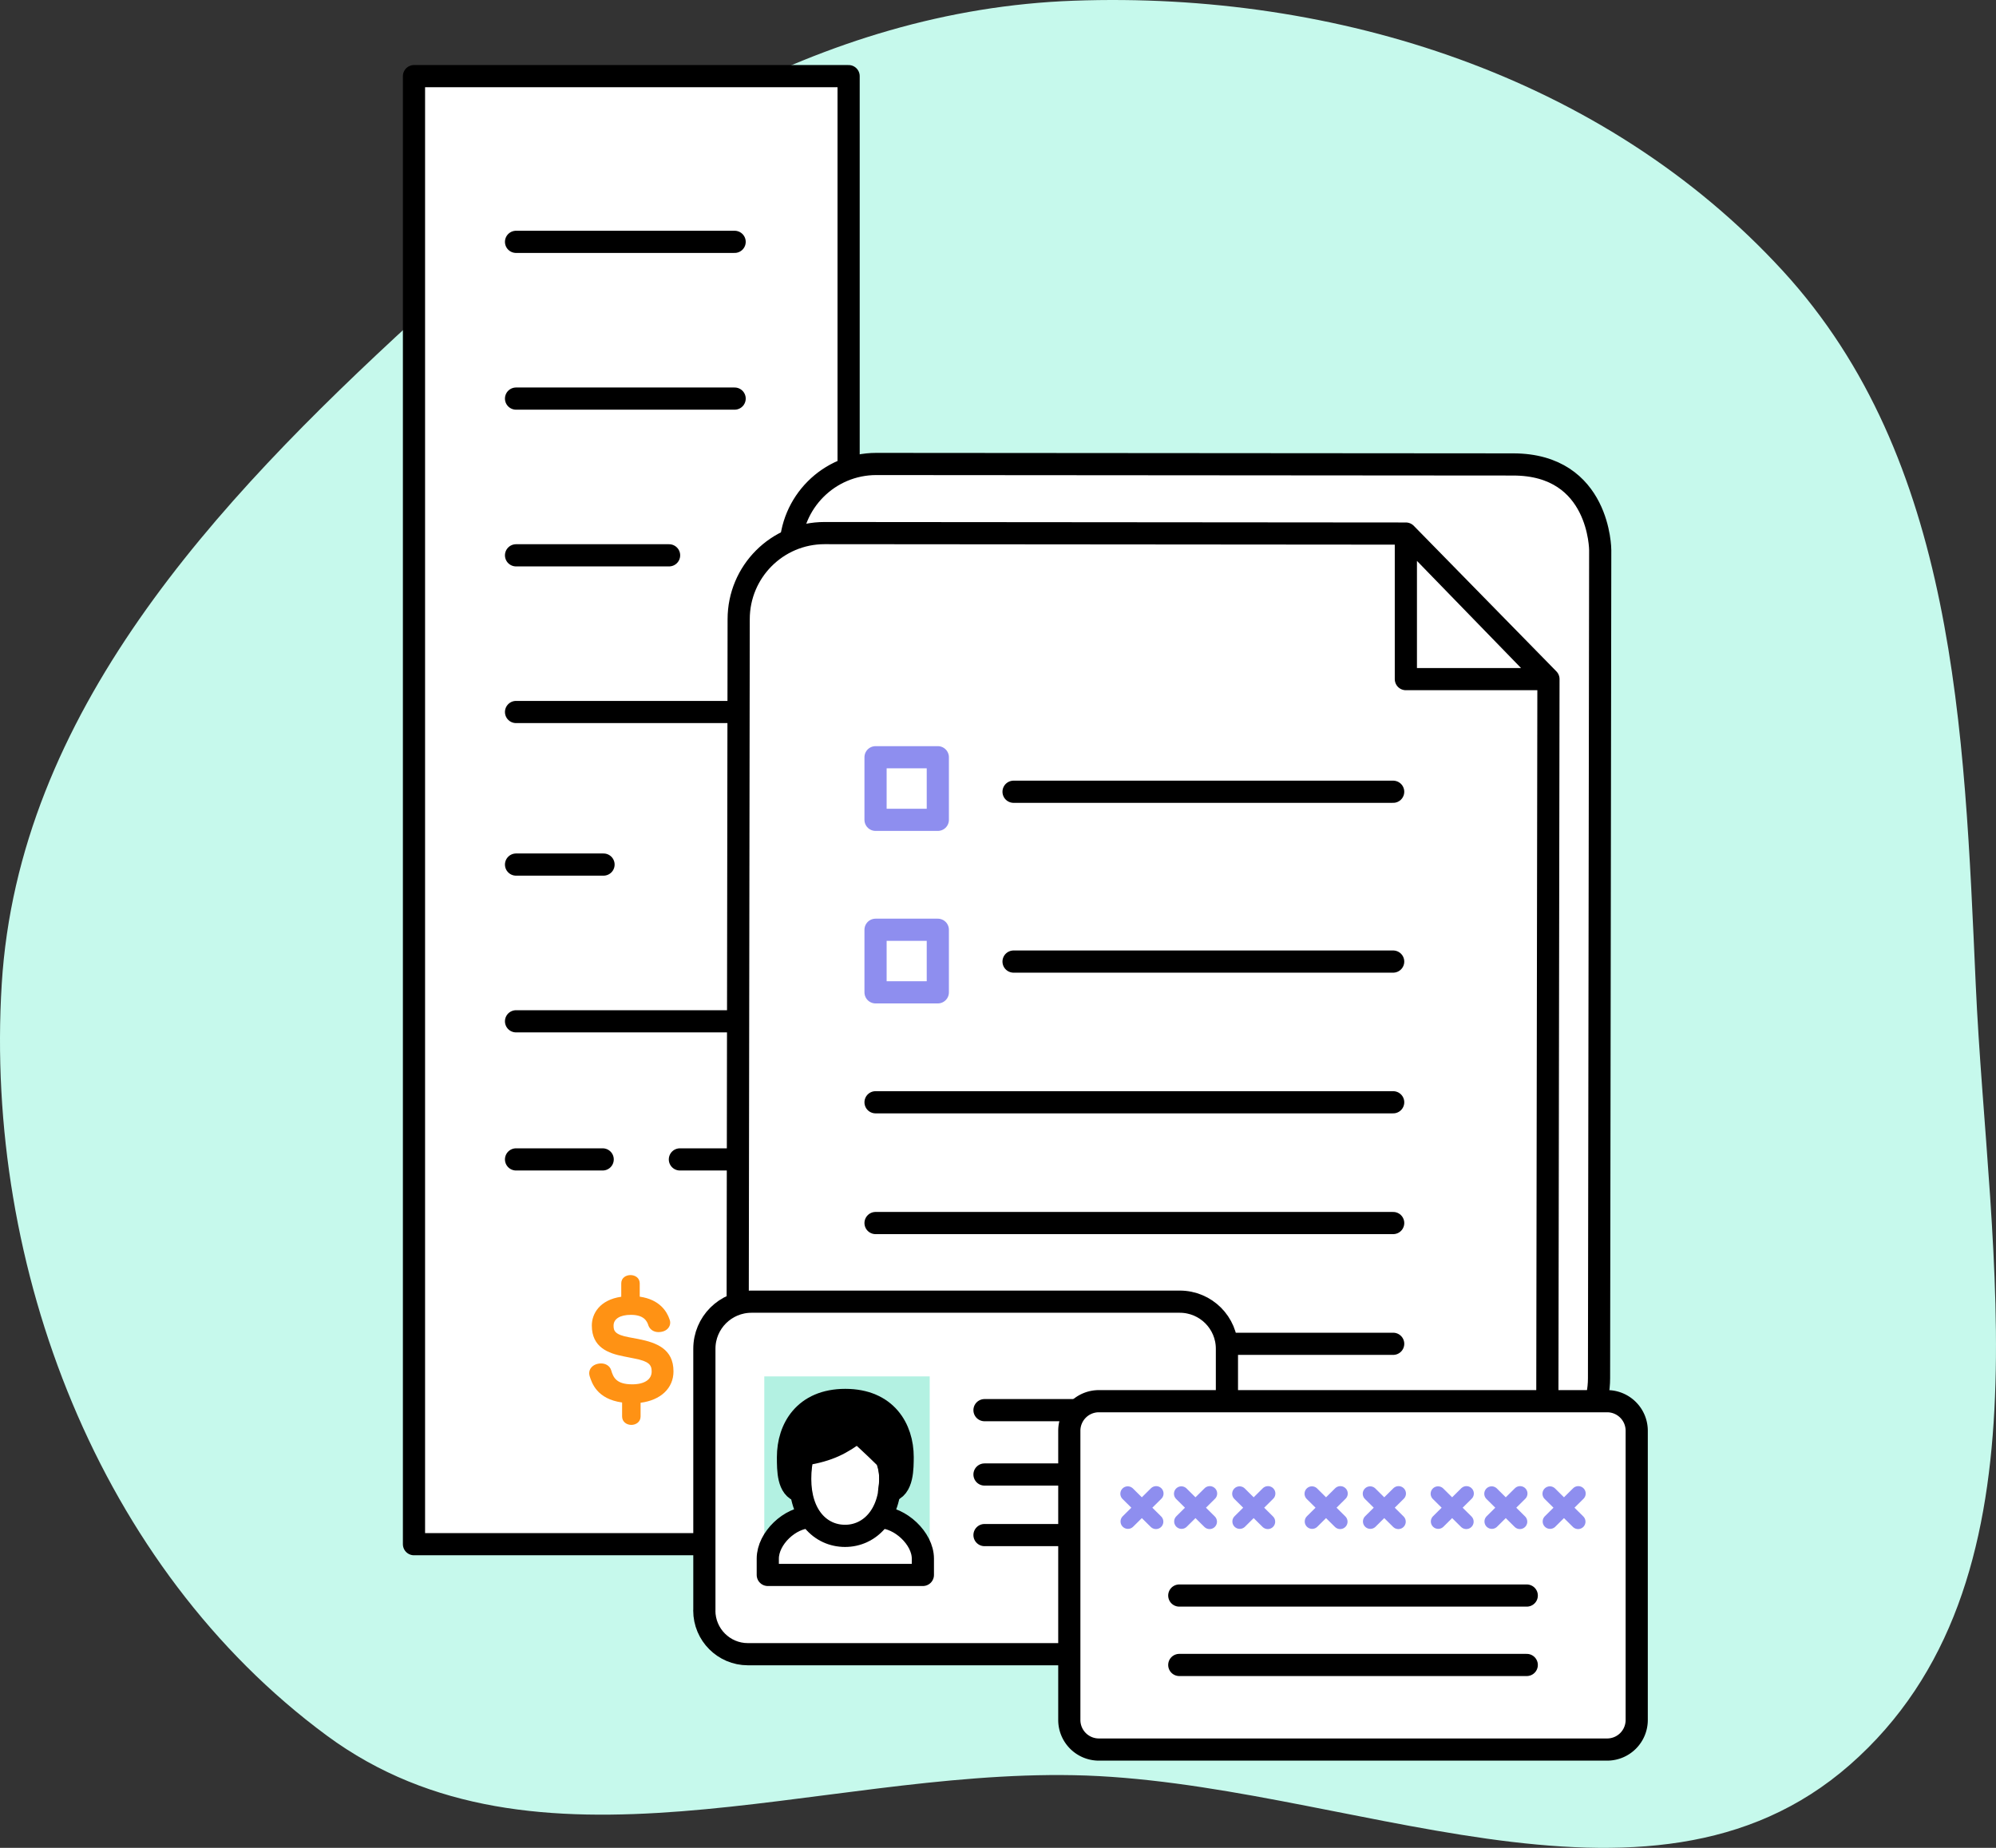 <svg width="270" height="250" fill="none" xmlns="http://www.w3.org/2000/svg"><rect width="100%" height="100%" fill="#333333" stroke="none"/><path fill-rule="evenodd" clip-rule="evenodd" d="M145.238.096c35.525-1.282 71.829 10.273 95.932 36.557 23.358 25.471 24.536 61.882 26.087 96.501 1.66 37.038 10.752 81.249-17.028 105.613-27.426 24.053-68.613 2.102-104.991 1.401-35.057-.675-72.775 15.496-101.046-5.368C13.404 212.078-2.12 171.492.233 133.154c2.25-36.616 28.775-65.092 55.719-89.816C81.32 20.058 110.92 1.334 145.238.096z" fill="#C6F9EC"/><path d="M114.792 10.3H56v198.616h58.792V10.3z" fill="#fff" stroke="#000" stroke-width="3" stroke-miterlimit="10" stroke-linecap="round" stroke-linejoin="round"/><path d="M69.805 32.72h29.569M69.805 53.926h29.569M69.805 75.13h20.702M69.805 96.328h29.569M69.805 116.969H81.64M69.805 138.174h29.569M69.805 156.859h11.72M91.97 156.859h7.289" stroke="#000" stroke-width="3" stroke-miterlimit="10" stroke-linecap="round" stroke-linejoin="round"/><path d="M91.103 185.535c0-3.022-2.27-3.885-4.725-4.37l-1.304-.246c-1.924-.353-2.075-.881-2.075-1.577 0-.908.878-1.454 2.341-1.454 1.738 0 2.181.819 2.367 1.427l.018.053c.222.538.727.855 1.357.855.16 0 .31-.027.425-.044.683-.124 1.153-.635 1.153-1.234 0-.149-.027-.299-.089-.44-.346-1.049-1.33-2.696-4.034-3.075v-1.797c0-1.498-2.5-1.498-2.5 0v1.806c-2.908.423-3.981 2.282-3.981 3.894 0 2.942 2.19 3.762 4.327 4.176l1.41.282c2.003.379 2.358.872 2.358 1.762 0 1.083-.976 1.735-2.625 1.735-2.128 0-2.562-.898-2.855-1.912-.168-.555-.709-.916-1.374-.916-.142 0-.257.018-.399.044l-.044.009c-.692.15-1.153.661-1.153 1.26 0 .114.018.211.036.291l.017.088c.31.978.993 3.118 4.398 3.594v1.885c0 .749.63 1.146 1.25 1.146s1.25-.397 1.25-1.146v-1.85c2.704-.343 4.451-1.955 4.451-4.246z" fill="#FF9214"/><path d="M204.688 62.836l-86.151-.064c-6.413 0-11.614 5.212-11.614 11.658l-.159 111.928c-.016 6.446 5.185 11.69 11.598 11.69l86.326.064c6.413 0 11.614-5.212 11.614-11.658l.16-112.024s0-11.594-11.774-11.594z" fill="#fff" stroke="#000" stroke-width="3" stroke-miterlimit="10" stroke-linecap="round" stroke-linejoin="round"/><path d="M169.29 173.563c0-3.624-2.696-4.667-5.599-5.244l-1.548-.289c-2.281-.433-2.457-1.058-2.457-1.892 0-1.09 1.037-1.748 2.776-1.748 2.058 0 2.585.978 2.808 1.716l.016.064c.255.642.861 1.026 1.611 1.026.192 0 .367-.032.495-.048.797-.144 1.372-.753 1.372-1.475 0-.176-.032-.353-.096-.529-.415-1.251-1.579-3.239-4.786-3.688v-2.149c0-1.796-2.967-1.796-2.967 0v2.165c-3.446.513-4.723 2.742-4.723 4.682 0 3.528 2.585 4.506 5.121 5.003l1.675.337c2.378.465 2.792 1.042 2.792 2.117 0 1.299-1.164 2.084-3.111 2.084-2.52 0-3.047-1.074-3.382-2.293-.207-.673-.845-1.106-1.627-1.106-.176 0-.303.016-.479.048l-.047.016c-.814.176-1.357.786-1.357 1.507 0 .145.032.257.048.353l.032.112c.367 1.171 1.181 3.737 5.217 4.314v2.261c0 .898.75 1.363 1.484 1.363s1.483-.465 1.483-1.363v-2.213c3.175-.449 5.249-2.389 5.249-5.131z" fill="#02CEAA"/><path d="M144.105 120.743h51.349M144.105 144.083h51.349" stroke="#000" stroke-width="3" stroke-miterlimit="10" stroke-linecap="round" stroke-linejoin="round"/><path d="M133.859 116.439h-8.423v8.467h8.423v-8.467zM133.859 139.779h-8.423v8.467h8.423v-8.467z" fill="#fff" stroke="#000" stroke-width="3" stroke-miterlimit="10" stroke-linecap="round" stroke-linejoin="round"/><path d="M144.105 97.768h51.349" stroke="#000" stroke-width="3" stroke-miterlimit="10" stroke-linecap="round" stroke-linejoin="round"/><path d="M133.859 93.1h-8.423v8.466h8.423v-8.467z" fill="#fff" stroke="#000" stroke-width="3" stroke-miterlimit="10" stroke-linecap="round" stroke-linejoin="round"/><path d="M190.172 72.187l-78.637-.064c-6.413 0-11.614 5.211-11.614 11.657l-.16 111.929c-.015 6.446 5.186 11.689 11.599 11.689l86.326.065c6.413 0 11.614-5.212 11.614-11.658l.16-103.927-19.288-19.691z" fill="#fff"/><path d="M190.172 91.88V72.187L209.3 91.88h-19.128z" fill="#fff"/><path d="M190.172 72.187l-78.637-.064c-6.413 0-11.614 5.211-11.614 11.657l-.16 111.929c-.015 6.446 5.186 11.689 11.599 11.689l86.326.065c6.413 0 11.614-5.212 11.614-11.658l.16-103.927-19.288-19.691zm0 0V91.88H209.3l-19.128-19.693zM137.105 130.093h51.349M118.436 165.468h70.02M118.436 149.129h70.02M118.436 181.806h70.02" stroke="#000" stroke-width="3" stroke-miterlimit="10" stroke-linecap="round" stroke-linejoin="round"/><path d="M126.859 125.79h-8.423v8.466h8.423v-8.466z" fill="#fff" stroke="#8E8EEF" stroke-width="3" stroke-miterlimit="10" stroke-linecap="round" stroke-linejoin="round"/><path d="M137.105 107.118h51.349" stroke="#000" stroke-width="3" stroke-miterlimit="10" stroke-linecap="round" stroke-linejoin="round"/><path d="M126.859 102.449h-8.423v8.467h8.423v-8.467z" fill="#fff" stroke="#8E8EEF" stroke-width="3" stroke-miterlimit="10" stroke-linecap="round" stroke-linejoin="round"/><path d="M95.273 217.894c0 3.26 2.64 5.907 5.893 5.907h58.909c3.253 0 5.892-2.647 5.892-5.907v-35.42c0-3.519-2.856-6.368-6.381-6.368h-57.925c-3.525 0-6.38 2.849-6.38 6.368v35.42h-.008z" fill="#fff" stroke="#000" stroke-width="3" stroke-linejoin="round"/><path d="M125.762 186.216h-22.375v26.972h22.375v-26.972z" fill="#02CE9D" fill-opacity=".3"/><path d="M118.995 205.27c-2.862 3.107-6.535 3.393-9.369 0-2.758 0-5.767 2.849-5.767 5.6v2.206h20.979v-2.206c0-2.744-3.085-5.6-5.843-5.6z" fill="#fff" stroke="#000" stroke-width="3" stroke-linejoin="round"/><path d="M108.244 200.082c0 4.957 2.723 7.708 6.074 7.708 3.274 0 6.109-2.751 6.109-7.708 0-1.655-.552-2.751-.552-2.751-1.661-1.655-3.861-3.644-3.861-3.644-2.213 1.654-3.86 2.541-7.183 3.093-.007-.007-.587.544-.587 3.302z" fill="#fff" stroke="#000" stroke-width="3" stroke-linejoin="round"/><path d="M120.273 201.744c.098-.593.154-1.159.154-1.843 0-1.662-.552-2.765-.552-2.765-1.661-1.662-3.874-3.659-3.874-3.659-2.213 1.662-3.875 2.556-7.198 3.107 0 0-.586.552-.586 3.317 0 .621 0 1.327.083 1.878-1.71-.398-1.71-2.869-1.71-4.643 0-3.868 2.213-7.736 7.756-7.736s7.756 3.868 7.756 7.736c-.014 1.396.049 4.294-1.829 4.608z" fill="#000" stroke="#000" stroke-width="3" stroke-linejoin="round"/><path d="M133.174 190.783h23.559-23.559z" fill="#fff"/><path d="M133.174 190.783h23.559" stroke="#000" stroke-width="3" stroke-linecap="round" stroke-linejoin="round"/><path d="M133.174 199.489h23.559-23.559z" fill="#fff"/><path d="M133.174 199.489h23.559" stroke="#000" stroke-width="3" stroke-linecap="round" stroke-linejoin="round"/><path d="M133.174 207.684h23.559-23.559z" fill="#fff"/><path d="M133.174 207.684h23.559" stroke="#000" stroke-width="3" stroke-linecap="round" stroke-linejoin="round"/><path d="M217.399 189.571h-68.753a4 4 0 00-4 4V232.7a4 4 0 004 4h68.753a4 4 0 004-4v-39.129a4 4 0 00-4-4z" fill="#fff" stroke="#000" stroke-width="3" stroke-miterlimit="10" stroke-linecap="round" stroke-linejoin="round"/><path d="M159.521 215.864h47.004m-47.004 9.392h47.004" stroke="#000" stroke-width="3" stroke-miterlimit="10" stroke-linecap="round" stroke-linejoin="round"/><path d="M152.549 202.089l3.817 3.782m.027-3.809l-3.817 3.782m7.227-3.755l3.817 3.782m.027-3.809l-3.817 3.782m7.847-3.755l3.817 3.782m.027-3.809l-3.817 3.782m26.82-3.755l3.817 3.782m.027-3.809l-3.817 3.782m7.227-3.755l3.817 3.782m.028-3.809l-3.818 3.782m7.847-3.755l3.817 3.782m.028-3.809l-3.818 3.782m-32.213-3.755l3.817 3.782m.028-3.809l-3.818 3.782m7.847-3.755l3.817 3.782m.028-3.809l-3.818 3.782" stroke="#8E8EEF" stroke-width="2" stroke-miterlimit="10" stroke-linecap="round" stroke-linejoin="round"/></svg>